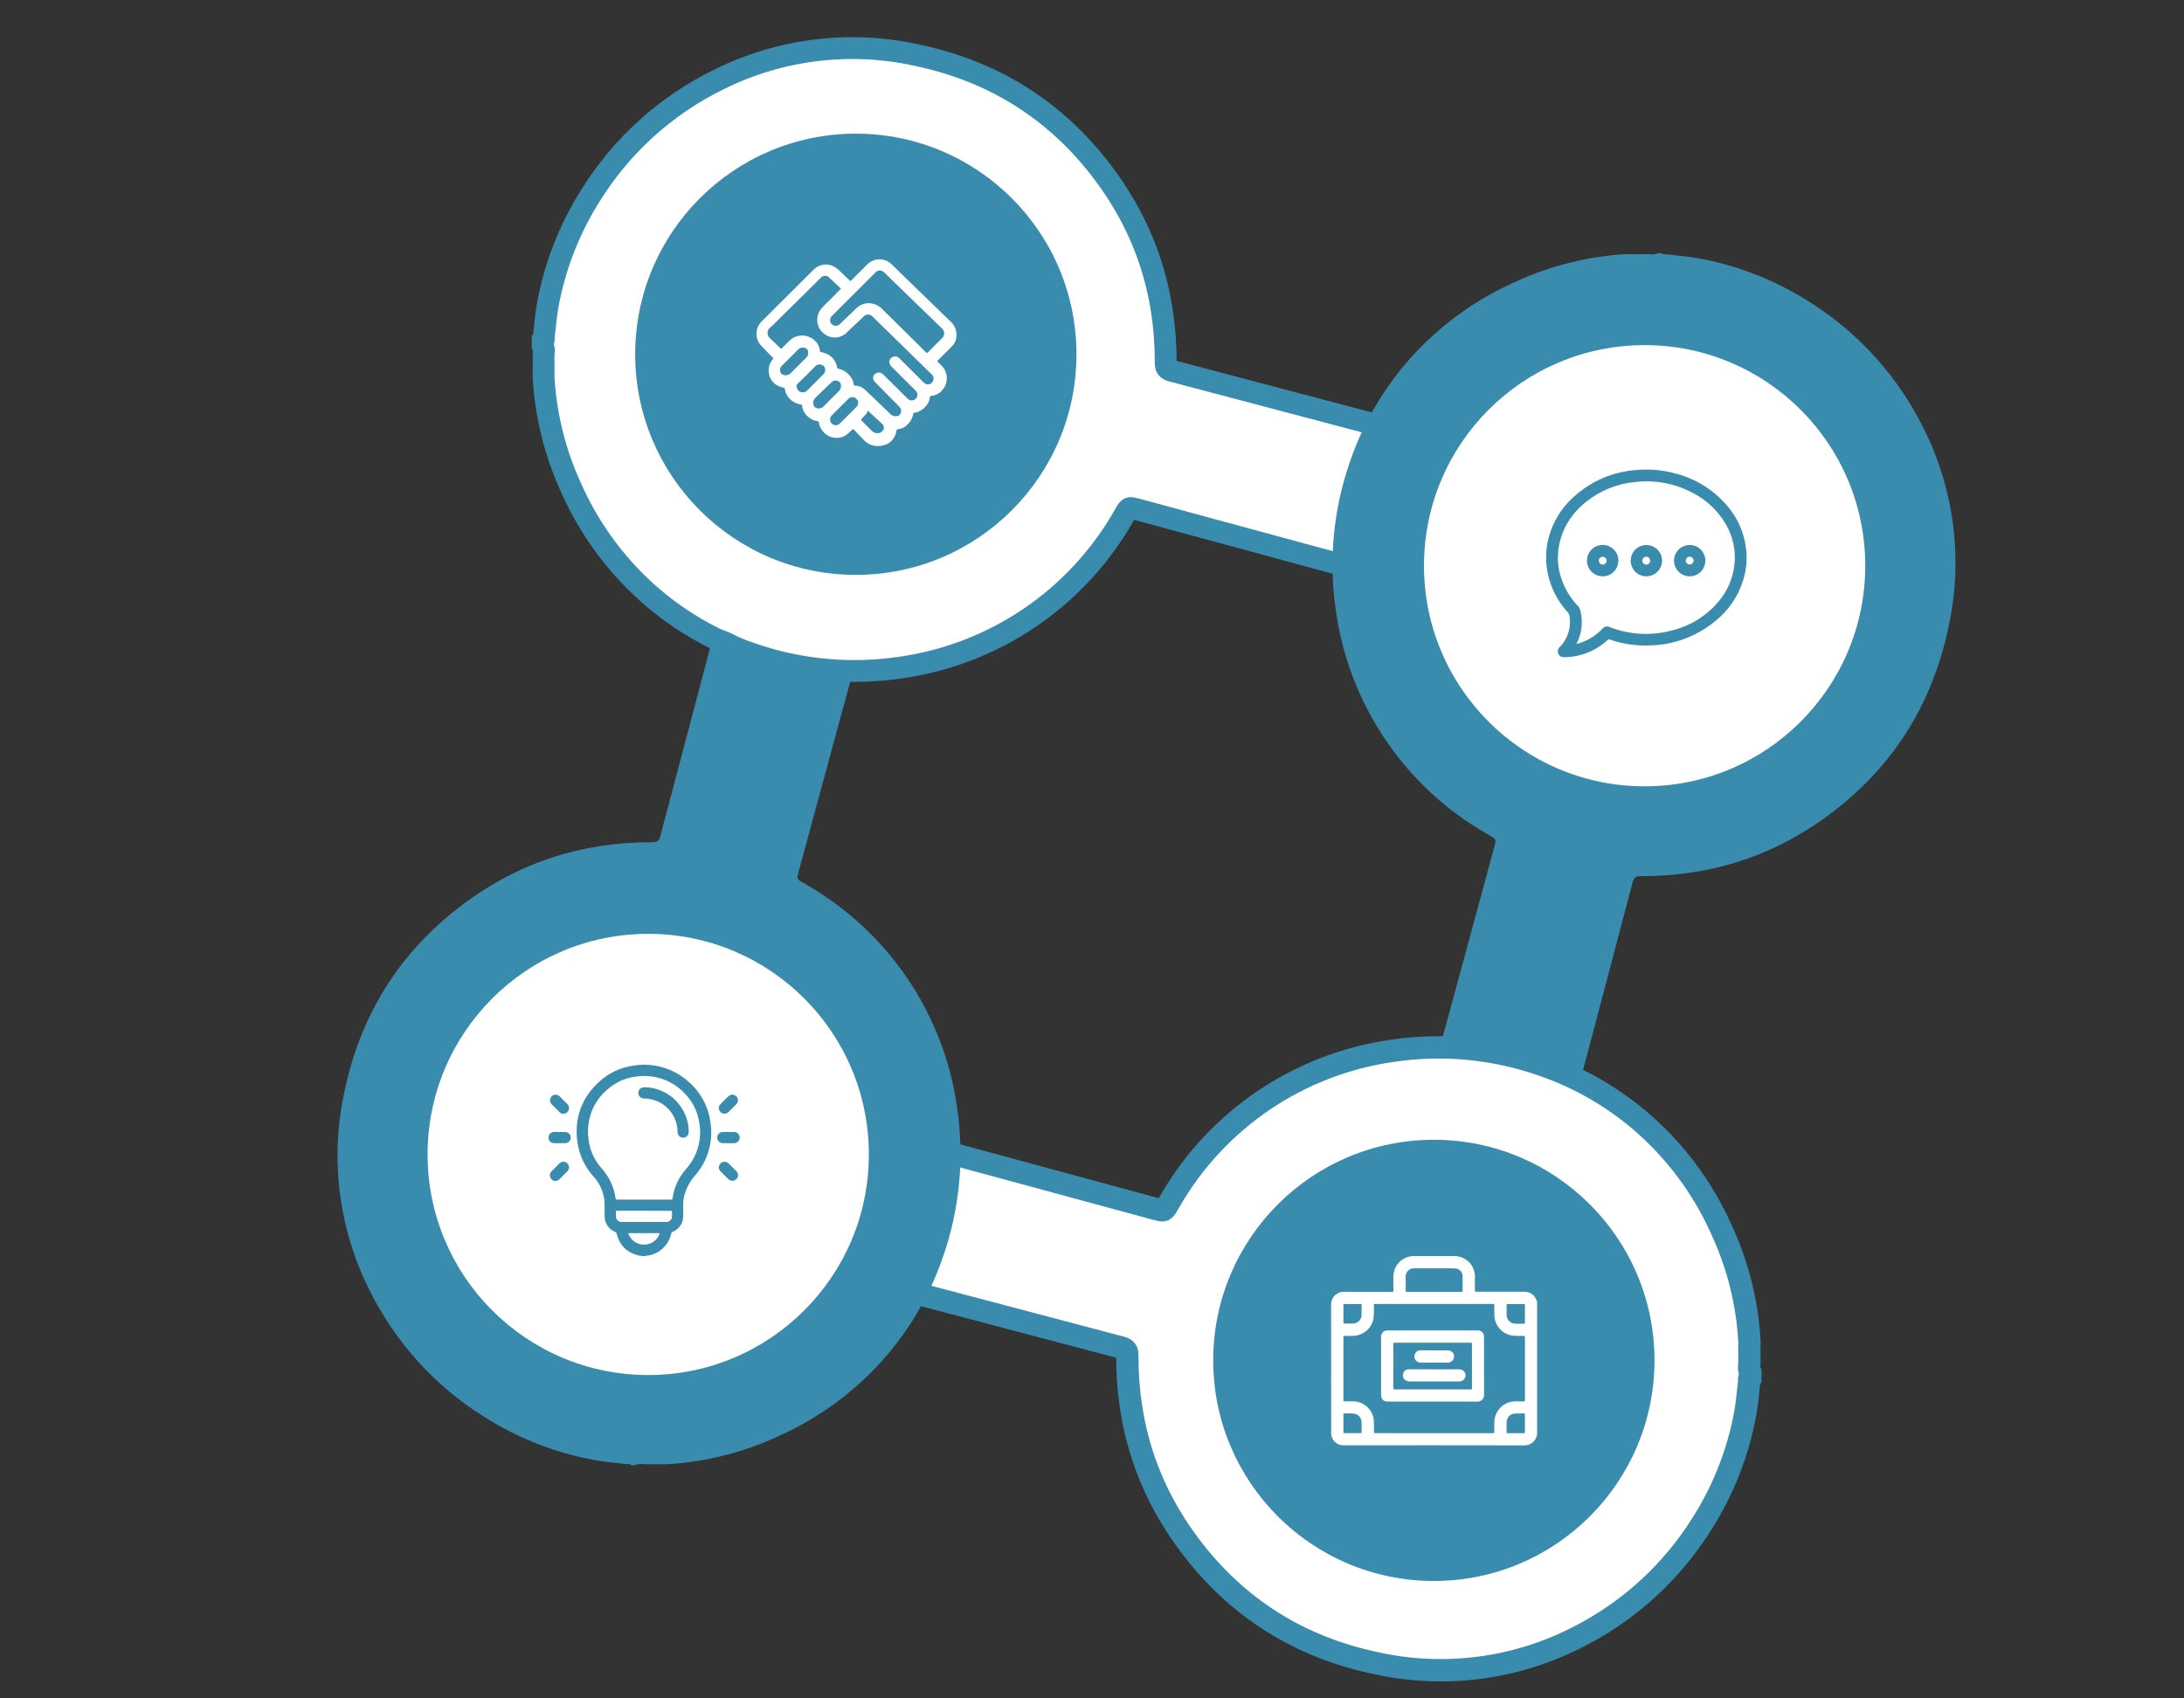 <?xml version="1.0" encoding="utf-8"?>
<!-- Generator: Adobe Illustrator 25.2.1, SVG Export Plug-In . SVG Version: 6.00 Build 0)  -->
<svg version="1.1" xmlns="http://www.w3.org/2000/svg" xmlns:xlink="http://www.w3.org/1999/xlink" x="0px" y="0px"
	 viewBox="0 0 4007 3116" style="enable-background:new 0 0 4007 3116;" xml:space="preserve">
<rect x="0" y="0" width="4007" height="3116" fill="#333333" stroke="none"/>
<style type="text/css">
	.st0{fill:#D9D9D9;}
	.st1{fill:#FFFFFF;stroke:#398CAE;stroke-width:40;stroke-miterlimit:4.001;}
	.st2{fill:#398CAE;}
	.st3{fill:#FFFFFF;stroke:#398CAE;stroke-width:41;stroke-miterlimit:4.001;}
	.st4{fill:#FFFFFF;}
	.st5{fill:#3A8CAF;}
	.st6{fill:none;stroke:#707070;stroke-width:17;}
	.st7{fill:#CFE3F9;}
	.st8{fill:#47C347;stroke:#707070;stroke-width:9;}
	.st9{fill:#EFC94F;stroke:#707070;stroke-width:9;}
	.st10{fill:none;stroke:#707070;stroke-width:10;stroke-linecap:round;}
	.st11{fill:#E89F94;}
	.st12{fill:none;stroke:#707070;stroke-width:11;stroke-linejoin:round;}
	.st13{enable-background:new    ;}
	.st14{fill:#707070;}
	.st15{fill:#5D5D5D;}
	.st16{fill:#CDE5F7;}
	.st17{fill:#E08A81;}
	.st18{fill:#FDFDFD;}
	.st19{fill:#8DB32B;}
	.st20{fill:#F0BA39;}
	.st21{fill:#ECF4FD;}
	.st22{fill:#6A8194;}
	.st23{fill:#6F8598;}
	.st24{fill:#5EBFBF;}
	.st25{fill:#88D2E6;}
	.st26{fill:#99D4DC;}
	.st27{fill:#6C8396;}
	.st28{fill:#6D8396;}
	.st29{fill:#6B8295;}
	.st30{fill:#6E8497;}
	.st31{fill:#FEFEFE;}
</style>
<g id="Calque_1">
</g>
<g id="Calque_2">
	<g>
		<path id="Tracé_2904" class="st1" d="M995.6,634.4v-7.8c3.7-2.5,1.6-5.8,2.1-9c2.5-18.1,3.3-35.8,6.6-53.9
			c12.8-73.2,39.9-143.2,79.7-205.9c56.7-91.1,137.9-164.4,234.3-211.7c112.2-56,240.1-71.9,362.5-45.2
			c140.6,29.2,255.7,100.7,342.4,215.4c78.1,103.2,115.9,219.9,115.5,349.4c0,8.6,2.1,12.3,11.1,14.8
			c123.3,32.5,247,65.3,370.3,97.8c8.2,2.1,11.1,4.9,8.6,14.4c-21.4,77.7-41.9,155.8-62.5,233.5c-2.5,8.6-5.8,10.3-14,7.8
			c-122.1-33.3-244.6-66.2-366.6-99.5c-14.4-3.7-14.4-4.1-21.8,9c-0.8,1.6-2.1,3.3-2.9,4.9c-86.3,150.4-237.2,252.5-408.9,276.6
			c-92.1,13.7-186.2,4.8-274.1-25.9c-80.6-27.5-153.7-73.2-213.7-133.6c-48.4-48.7-87.6-105.8-115.5-168.5
			c-29.9-64.4-47.4-133.8-51.4-204.7c0-11.9,0.4-24.2,0-36.2C996.9,648.4,999.7,641,995.6,634.4z"/>
		<path id="Tracé_2904-2" class="st2" d="M3041.6,464.6h7.8c2.5,3.7,5.8,1.6,9,2.1c18.1,2.5,35.8,3.3,53.9,6.6
			c73.2,12.8,143.2,39.9,205.9,79.7c91.1,56.7,164.4,137.9,211.7,234.3c56,112.2,71.9,240.1,45.2,362.5
			c-29.2,140.6-100.7,255.7-215.4,342.4c-103.2,78.1-219.9,115.9-349.4,115.5c-8.6,0-12.3,2.1-14.8,11.1
			c-32.5,123.3-65.4,247-97.8,370.3c-2.1,8.2-4.9,11.1-14.4,8.6c-77.7-21.4-155.8-41.9-233.5-62.5c-8.6-2.5-10.3-5.8-7.8-14
			c33.3-122.1,66.2-244.6,99.5-366.6c3.7-14.4,4.1-14.4-9-21.8c-1.6-0.8-3.3-2.1-4.9-2.9c-150.4-86.3-252.5-237.2-276.6-408.9
			c-13.7-92.1-4.8-186.2,25.9-274.1c27.5-80.6,73.2-153.7,133.6-213.7c48.7-48.4,105.8-87.6,168.5-115.5
			c64.4-29.9,133.8-47.4,204.7-51.4c11.9,0,24.2,0.4,36.2,0C3027.6,465.9,3035,468.7,3041.6,464.6z"/>
		<path id="Tracé_2904-3" class="st3" d="M3211.4,2518.8v7.8c-3.7,2.5-1.6,5.8-2.1,9c-2.5,18.1-3.3,35.8-6.6,53.9
			c-12.8,73.2-39.9,143.2-79.7,205.9c-56.8,91.1-137.9,164.4-234.3,211.7c-112.2,56-240.1,71.9-362.5,45.2
			c-140.6-29.2-255.7-100.7-342.4-215.4c-78.1-103.2-115.9-219.9-115.5-349.4c0-8.6-2.1-12.3-11.1-14.8
			c-123.3-32.5-247-65.4-370.3-97.8c-8.2-2.1-11.1-4.9-8.6-14.4c21.4-77.7,41.9-155.8,62.5-233.5c2.5-8.6,5.8-10.3,14-7.8
			c122.1,33.3,244.6,66.2,366.6,99.5c14.4,3.7,14.4,4.1,21.8-9c0.8-1.6,2.1-3.3,2.9-4.9c86.3-150.4,237.2-252.5,408.9-276.6
			c92.1-13.7,186.2-4.8,274.1,25.9c80.6,27.5,153.7,73.2,213.7,133.6c48.4,48.7,87.6,105.8,115.5,168.5
			c29.9,64.4,47.4,133.8,51.4,204.7c0,11.9-0.4,24.2,0,36.2C3210.1,2504.8,3207.3,2512.2,3211.4,2518.8z"/>
		<path id="Tracé_2904-4" class="st2" d="M1165.4,2688.6h-7.8c-2.5-3.7-5.8-1.6-9-2.1c-18.1-2.5-35.8-3.3-53.9-6.6
			c-73.2-12.8-143.2-39.9-205.9-79.7c-91.1-56.7-164.4-137.9-211.7-234.3c-56-112.2-71.9-240.1-45.2-362.5
			c29.2-140.6,100.7-255.7,215.4-342.4c103.2-78.1,219.9-115.9,349.4-115.5c8.6,0,12.3-2.1,14.8-11.1
			c32.5-123.3,65.3-247,97.8-370.3c2.1-8.2,4.9-11.1,14.4-8.6c37.9,10.4,95.1,57.4,95.1,57.4s98.6-5.4,138.4,5.1
			c8.6,2.5,10.3,5.8,7.8,14c-33.3,122.1-66.2,244.6-99.5,366.6c-3.7,14.4-4.1,14.4,9,21.8c1.6,0.8,3.3,2.1,4.9,2.9
			c150.4,86.3,252.5,237.2,276.6,408.9c13.7,92.1,4.8,186.2-25.9,274.1c-27.5,80.6-73.2,153.7-133.6,213.7
			c-48.7,48.4-105.8,87.6-168.5,115.5c-64.4,29.9-133.8,47.4-204.7,51.4c-11.9,0-24.2-0.4-36.2,0
			C1179.4,2687.4,1172,2684.5,1165.4,2688.6z"/>
		<circle id="Ellipse_113" class="st4" cx="3017.4" cy="1038.1" r="404.8"/>
		<circle id="Ellipse_114" class="st2" cx="2630.7" cy="2496.3" r="404.8"/>
		<circle id="Ellipse_115" class="st4" cx="1189.3" cy="2118.4" r="404.8"/>
		<circle id="Ellipse_116" class="st2" cx="1570.2" cy="650.1" r="404.8"/>
		<g id="Bulle" transform="translate(22404.711 -11824.945)">
			<path id="Tracé_2905" class="st5" d="M-19200.3,12838.6v19.3c-0.7,0.5-0.4,1.3-0.4,1.9c-0.8,9.6-2.6,19-5.3,28.3
				c-9.2,30.6-27.6,57.7-52.8,77.5c-33.8,27.5-75.7,42.9-119.2,43.7c-25,1-49.9-2.7-73.5-10.9c-1.2-0.6-2.7-0.2-3.5,0.8
				c-21.9,20.4-50.7,31.7-80.5,31.7c-4.4,0.3-8.5-2.4-10.2-6.5c-1.8-4.1-0.8-8.9,2.5-11.9c14.3-14.3,21.1-34.5,18.4-54.6
				c0-3.7-1.5-7.3-4-10c-2.5-2.5-4.8-5.2-6.8-8c-17-21.3-27.8-46.9-31.3-73.9c-0.1-3-0.5-6-1.1-8.9v-19c0.7-0.5,0.4-1.3,0.4-1.9
				c0.8-9.5,2.5-18.9,5.2-28.1c7.9-27.4,23.4-52,44.6-71c31.2-28.7,71.1-46.1,113.3-49.5c25.3-2.5,50.8-0.3,75.2,6.6
				c36.7,9.7,69.5,30.5,93.9,59.4c18.5,21.5,30.2,48,33.9,76.1C-19201.3,12832.7-19200.9,12835.6-19200.3,12838.6z
				 M-19512.3,13006.3c0.5,0.4,0.9,0.1,1.3,0c17.8-4.7,33.9-14.3,46.4-27.8c3.1-3.8,8.4-5,12.8-3c36.7,14.4,77.1,16.6,115.1,6.2
				c32.6-8,61.9-26,83.8-51.5c16.7-19,27.2-42.6,30.2-67.7c3.3-26.6-2.4-53.5-16.2-76.5c-14.8-25-36.5-45.2-62.6-57.9
				c-31.9-16.4-68-22.9-103.7-18.6c-33.2,3.1-64.7,16.1-90.5,37.1c-27.3,22.4-44.9,50.7-49.7,86.2c-2.2,16.5-0.9,33.4,3.9,49.3
				c6.2,21,17.4,40.1,32.6,55.7c1.6,1.6,2.7,3.6,3.2,5.8c3.9,14.3,4.1,29.5,0.6,43.9
				C-19506.8,12994-19509.3,13000.3-19512.3,13006.3L-19512.3,13006.3z"/>
			<path id="Tracé_2906" class="st5" d="M-19384.9,12882.5c-15.9-0.4-28.4-13.6-27.9-29.5s13.6-28.4,29.5-27.9
				c15.8,0.4,28.3,13.5,28,29.3C-19355.8,12870.3-19369,12882.9-19384.9,12882.5C-19384.9,12882.5-19384.9,12882.5-19384.9,12882.5z
				 M-19377.1,12853.8c0-4-3.2-7.2-7.2-7.2s-7.2,3.2-7.2,7.2c0,0,0,0,0,0c0,4,3.2,7.2,7.2,7.2
				C-19380.3,12861-19377.1,12857.8-19377.1,12853.8z"/>
			<path id="Tracé_2907" class="st5" d="M-19304.7,12825c15.9,0,28.8,12.8,28.8,28.7c0,15.9-12.8,28.8-28.7,28.8
				c-15.8,0-28.7-12.8-28.8-28.6C-19333.4,12838-19320.6,12825.1-19304.7,12825C-19304.7,12825-19304.7,12825-19304.7,12825z
				 M-19297.5,12853.9c0.1-4-3-7.3-6.9-7.4c-4-0.1-7.3,3-7.4,6.9c-0.1,4,3,7.3,6.9,7.4c0.1,0,0.2,0,0.3,0
				C-19300.7,12860.8-19297.6,12857.8-19297.5,12853.9L-19297.5,12853.9z"/>
			<path id="Tracé_2908" class="st5" d="M-19463.9,12882.5c-15.9,0.2-29-12.5-29.2-28.4s12.5-29,28.4-29.2
				c15.9-0.2,29,12.5,29.2,28.4c0,0.1,0,0.3,0,0.4C-19435.5,12869.5-19448.2,12882.4-19463.9,12882.5z M-19464.1,12860.9
				c3.9,0,7-3.1,7.1-7c0-4-3.2-7.2-7.2-7.3c-3.9,0-7.1,3.2-7.1,7.1C-19471.3,12857.7-19468.1,12860.9-19464.1,12860.9
				L-19464.1,12860.9z"/>
		</g>
		<g id="Case" transform="translate(22311.664 -11484.504)">
			<path id="Tracé_2909" class="st4" d="M-19491.5,13873.7v244.1c-0.1,0.2-0.3,0.4-0.4,0.5c-2.3,11-12.2,18.9-23.4,18.5
				c-110.3-0.2-220.5-0.2-330.7-0.1c-12.3,0.6-22.8-8.9-23.4-21.3c0-0.7,0-1.4,0-2.1c0-78.2,0-156.5-0.1-234.8
				c-0.2-12.9,10.1-23.5,23-23.6c0.2,0,0.4,0,0.6,0c29.3,0.3,58.6,0.1,88,0.2c2.2,0,2.6-0.6,2.7-2.7c0-9.6-0.4-19.1,0.2-28.6
				c1.2-16.2,12.8-29.7,28.6-33.4c1.6-0.4,3.2-0.6,4.7-1h82.9c0.3,0.1,0.5,0.4,0.7,0.4c19.1,2.5,33.2,19.2,32.5,38.5
				c-0.2,7.8,0,15.7,0,23.5c0,3,0,3,3,3h82c3,0,6.1,0,9,0.3c5.6,0.5,10.7,3.2,14.4,7.4
				C-19494.6,13865.7-19492.6,13869.5-19491.5,13873.7z M-19680.6,14114.4h107.8c2.1,0,2.8-0.4,2.7-2.6c-0.1-6.4-0.1-12.7,0.2-19.1
				c1-20.1,17.3-36.1,37.4-36.7c5.4-0.1,10.8-0.1,16.2,0c2,0.1,2.5-0.6,2.5-2.5c-0.1-38.4-0.1-76.7,0-115.1c0-2-0.6-2.5-2.5-2.5
				c-6.6,0.2-13.2,0.1-19.8-0.4c-18.5-2.4-32.7-17.6-33.8-36.3c-0.3-6.2-0.1-12.5-0.2-18.7c0-3.2,0-3.2-3.2-3.2h-215.9
				c-1.3-0.1-1.8,0.5-1.7,1.8c0.1,1.9,0,4,0,5.9c0.3,6.4,0,12.9-0.8,19.3c-3.2,16.7-16.8,29.3-33.7,31.3c-6.3,0.6-12.6,0.3-18.9,0.3
				c-1.9,0-2.6,0.4-2.6,2.5c0.1,38.4,0.1,76.7,0,115.1c0,1.8,0.4,2.5,2.4,2.5c4.9-0.1,9.8,0,14.8-0.1c20.5-0.1,37.5,15.8,38.7,36.2
				c0.4,6.4,0.1,12.9,0.2,19.3c0.1,2.9,0,2.9,3,2.9C-19752.1,14114.3-19716.3,14114.4-19680.6,14114.4z M-19680.5,13855.1h49.9
				c1.8,0,2.5-0.4,2.5-2.3c-0.1-8.9,0-17.8-0.1-26.7c-0.1-7.1-5.4-13-12.5-13.9c-6.4-0.4-12.9-0.5-19.3-0.3
				c-18.9-0.1-37.7,0.1-56.5-0.1c-8.4-0.5-15.6,5.8-16.2,14.2c0,0.7,0,1.3,0,2c0.4,8.1,0.1,16.2,0.1,24.1c0,2.9,0,2.9,2.8,2.9
				L-19680.5,13855.1z M-19513.9,14096.3v-16c0-1.3-0.3-2.1-1.8-2.1c-5.4,0.1-10.6-0.1-16,0.1c-8.6,0.2-15.4,7.1-15.7,15.6
				c-0.2,6.2,0,12.5-0.1,18.7c0,1.4,0.5,1.8,1.8,1.8c9.9,0,19.9-0.1,29.9,0c1.5,0,1.9-0.4,1.9-1.9
				C-19514,14107.1-19513.9,14101.6-19513.9,14096.3L-19513.9,14096.3z M-19513.9,13895.3v-16c0-1.5-0.4-1.9-1.9-1.9
				c-9.9,0.1-19.9,0.1-29.9,0c-1.3,0-1.8,0.4-1.8,1.8c0.1,6.3-0.1,12.6,0.1,18.9c0.3,7.6,6,14,13.6,15.1c5.9,0.8,11.8,0.1,17.6,0.4
				c1.8,0.1,2.3-0.5,2.3-2.3C-19514,13906-19513.9,13900.6-19513.9,13895.3L-19513.9,13895.3z M-19846.9,14096.2v16.2
				c0,1.4,0.4,1.9,1.9,1.9c9.9-0.1,19.8-0.1,29.7,0c1.3,0,1.8-0.4,1.8-1.8c-0.1-6.3,0.1-12.6-0.1-18.9c-0.4-7.7-6.2-14.1-13.9-15.1
				c-6-0.7-11.9-0.1-17.8-0.4c-1.6-0.1-1.7,0.9-1.6,2C-19846.9,14085.6-19846.9,14090.9-19846.9,14096.2L-19846.9,14096.2z
				 M-19846.9,13895.2v16c0,1.5,0.4,2.1,2,2.1c5.4-0.1,10.8,0.1,16.2-0.1c8.2-0.4,14.8-7,15.1-15.2c0.1-6.2,0-12.5,0.1-18.7
				c0-1.5-0.4-1.9-1.9-1.9c-9.8,0.1-19.7,0.1-29.4,0c-1.6,0-2,0.5-2,2C-19846.8,13884.8-19846.9,13890-19846.9,13895.2
				L-19846.9,13895.2z"/>
			<path id="Tracé_2910" class="st4" d="M-19683.4,14056.4h-82.7c-5.5,0.3-10.4-3.5-11.4-8.9c-0.2-1-0.3-2.1-0.3-3.2V13938
				c-0.5-6.2,4.1-11.6,10.3-12.1c0.6-0.1,1.3-0.1,1.9,0h164.5c6.2-0.6,11.6,4,12.2,10.1c0.1,0.7,0.1,1.5,0,2.2
				c0,35.3-0.1,70.5,0.1,105.8c0.3,6.6-4.9,12.2-11.5,12.5c-0.3,0-0.6,0-0.9,0C-19628.5,14056.2-19655.9,14056.4-19683.4,14056.4z
				 M-19683.2,14034c23.2,0,46.3,0,69.5,0.1c2.1,0,2.7-0.5,2.7-2.6c-0.1-26.8-0.1-53.6-0.1-80.3c0-2.8,0-2.8-2.8-2.8h-138.6
				c-2.7,0-2.7,0-2.7,2.8c0,26.8,0,53.6-0.1,80.3c0,2.2,0.6,2.6,2.7,2.6C-19729.6,14033.9-19706.4,14034-19683.2,14034
				L-19683.2,14034z"/>
			<path id="Tracé_2911" class="st4" d="M-19680.3,13997.3c15.5,0,31-0.1,46.5,0c6.1,0,11,5,11,11.1c0,0.6-0.1,1.2-0.2,1.8
				c-1,5.5-6,9.5-11.6,9.3h-89.9c-3.7,0.3-7.3-1-10-3.5c-3.2-3.1-4.2-7.8-2.5-11.9c1.5-4.2,5.5-7,9.9-6.9
				c10.4-0.1,20.7-0.1,31.2-0.1C-19690.7,13997.3-19685.5,13997.3-19680.3,13997.3L-19680.3,13997.3z"/>
			<path id="Tracé_2912" class="st4" d="M-19680.3,13962.4c8.5,0,17-0.1,25.5,0c5.6,0.1,10.2,4.3,10.9,9.8
				c0.6,5.4-2.7,10.5-7.9,12.2c-1.4,0.4-2.9,0.6-4.4,0.6h-48.6c-4.4,0.2-8.6-2.2-10.5-6.1c-2.1-3.7-1.8-8.3,0.7-11.8
				c1.9-3,5.3-4.9,8.9-4.8C-19697.3,13962.4-19688.7,13962.4-19680.3,13962.4z"/>
		</g>
		<path id="handshake" class="st4" d="M1610.8,818.5c-9.4,0.2-18.4-3.4-25-10.1c-6.4-6.5-12.6-13.1-18.9-19.8
			c-1.3-1.4-1.9-1.2-3.3-0.1c-3.8,3.2-7,6.8-11.1,9.7c-13.6,9-31.8,6.4-42.2-6.1c-4.5-4.9-7.4-11.2-8.1-17.8
			c-0.1-1.1-0.7-1.1-1.6-1.2c-11.9-1.8-22-9.4-27-20.4c-1.1-2.3-1.7-4.8-1.8-7.3c0.1-2.1-0.8-2.7-2.6-3.1c-7.8-1.2-14.9-5-20.4-10.6
			c-4.9-4.7-8-11-8.7-17.7c0-1.1-0.8-2.1-1.9-2.3c-5.3-1.2-10.3-3.2-14.9-6.1c-6.8-4.8-11.4-12.2-12.5-20.5
			c-1.8-9.4,1-19.1,7.4-26.2c0.8-0.9,0.8-1.3-0.1-2.2c-7.2-7.5-14.3-15-21.6-22.4c-11.5-12.2-11.5-31.3,0-43.5
			c25.5-25.5,51.2-51.2,76.8-76.7c6.6-6.6,13.3-13.2,19.8-19.7c9.4-9.2,23.5-11.6,35.4-6.1c4.7,2.4,8.9,5.5,12.6,9.3
			c6,5.6,11.9,11.3,17.7,17c1.1,1.1,1.8,1.1,3,0c9.8-9.9,19.8-19.8,29.6-29.6c12.4-12.2,32.3-12.2,44.6,0.1
			c11.7,11.7,23.7,23.1,35.6,34.7c8.8,8.5,17.6,17,26.3,25.5c9.9,9.7,19.9,19.3,29.9,29c5.5,5.4,11.1,10.5,16.5,15.9
			c7.5,6.9,11.4,16.9,10.5,27c-0.3,6.9-3.2,13.5-8.2,18.3c-8.7,8.5-17.1,17.1-25.8,25.6c-1.2,1.2-1.2,1.9,0,3.2
			c3.7,3.3,7.1,6.9,10.3,10.8c4.6,6.3,6.6,14.2,5.8,21.9c-0.4,6.7-3,13.1-7.4,18.2c-5.3,6.5-13,10.6-21.3,11.3
			c-1.9,0.1-1.9,1.2-2.1,2.5c-0.6,5.6-2.9,10.9-6.4,15.3c-6.1,6.8-13,12.5-22.7,13c-1.1,0.1-1.1,0.5-1.3,1.4
			c-1.2,7.7-4.9,14.9-10.5,20.3c-4.5,4.9-10.7,7.9-17.3,8.6c-1.7,0.2-2.7,0.5-3.1,2.7c-1,6.9-4.1,13.4-8.9,18.5
			c-4,4.1-9.1,6.9-14.7,8.2C1617.8,818.2,1614.3,818.6,1610.8,818.5z M1408.3,610.6c-0.2,3.6,1.2,7.1,3.8,9.6
			c6.7,6.1,13.3,12.6,19.8,18.9c1,1,1.5,1.1,2.5,0c4.5-4.6,9-9,13.5-13.5c12-12.1,31.2-13.3,44.6-2.7c6.8,4.9,11.1,12.6,11.7,21
			c0.1,1.2,0.7,1.5,1.7,1.8c2.7,0.8,5.4,1.5,8,2.5c11.3,3.7,19.7,13.4,21.7,25.1c0.4,2,1.1,3,3,3.4c7.9,1.7,15.1,6.1,20.2,12.4
			c4.1,4.6,6.8,10.2,7.6,16.3c0.2,2,1,2.1,2.5,2.2c6.4,0.1,12.6,2.6,17.4,6.9c5.1,4.7,10.1,9.5,15.1,14.3
			c10.8,10.4,21.7,20.7,32.5,31.2c3.5,3.5,8.8,4.7,13.5,3.1c6.4-1.7,7.6-11.7,3.7-15.5c-1.8-1.8-3.4-3.5-5.1-5.3
			c-8.4-8.6-16.9-17.2-25.4-25.8c-5.4-5.4-10.7-10.7-16-16.2c-2-1.9-2.9-4.6-2.6-7.3c0.1-4.1,2.8-7.6,6.8-8.8
			c3.9-1.5,8.2-0.4,11.1,2.5l21.1,20.8c8.1,8.1,16.2,16.2,24.3,24.2c2.6,2.7,6.5,3.8,10.1,2.7c5.5-1.3,8.9-6.9,7.6-12.4
			c-0.5-1.9-1.5-3.7-2.9-5c-5.5-5.6-11.2-11.2-16.9-16.8c-9.4-9.4-18.8-18.7-28.1-28.1c-3.6-3.5-4.3-9-1.8-13.3
			c3.3-4.9,9.9-6.3,14.8-3c0.6,0.4,1.1,0.8,1.6,1.3c13,12.9,25.9,25.9,38.9,38.8c2.4,2.7,5,5.1,7.7,7.4c4.5,3.2,10.7,2.5,14.2-1.8
			c3.3-4.3,3-10.3-0.7-14.2c-9-8.1-17.1-17-25.9-25.2c-6.4-6-12.5-12.3-18.8-18.4c-14.9-14.4-29.7-29.1-44.5-43.5
			c-6.8-6.8-13.7-13.4-20.6-20.2c-3.8-3.4-9.5-3.7-13.7-0.7c-11,10.3-21.9,20.5-32.7,30.8c-6.9,7.2-17,10.5-26.9,8.8
			c-17.6-2.8-29.7-19.3-26.9-36.9c0.8-5.3,3-10.3,6.2-14.6c4.8-5.7,10-11.1,15.5-16c6.7-6.8,13.5-13.5,20.2-20.3
			c0.5-0.5,1.8-1,0.5-2.1c-7.1-6.8-14.2-13.5-21.4-20.2c-4-3.5-10-3.5-14,0c-9,9-18,17.9-27,26.8c-14.1,13.8-28,27.7-42.1,41.5
			c-8.3,8.1-16.2,16.5-24.8,24.3C1409.8,603.6,1408.2,607,1408.3,610.6z M1523.1,587.2c-0.4,4.3,2.1,8.4,6.2,9.8
			c3.8,1.7,8.4,0.9,11.3-2.1c2.5-2.3,4.9-4.7,7.3-6.9c8.2-7.8,16.1-15.9,24.4-23.4c7.6-6.7,17.8-9.6,27.7-7.6c7.3,1.3,14,5,19,10.5
			c10.3,10.3,20.6,20.4,31,30.6c16.4,16.2,32.8,32.4,49.2,48.7c1.1,1.1,1.8,1.1,3,0c8.6-8.7,17.3-17.4,26-26.1
			c4.9-4.2,5.5-11.5,1.4-16.5c-0.4-0.5-0.9-1-1.5-1.5c-9.7-9.5-19.4-18.9-29.1-28.3c-9-8.8-18-17.5-27-26.2
			c-9.8-9.5-19.6-19.1-29.4-28.5c-7-6.8-14-13.6-21-20.4c-4.2-3.9-10.7-3.9-14.8,0.1c-27,26.9-53.8,53.7-80.7,80.6
			C1524.1,581.9,1523,584.5,1523.1,587.2z M1482.8,647.2c0.1-2.6-0.8-5.1-2.5-7.1c-4.4-3.1-10.3-3.1-14.7,0.1
			c-10.9,10.7-21.7,21.5-32.4,32.4c-3.2,4.3-2.7,10.4,1.2,14c4.9,3,11.1,2.6,15.5-1.1c9.7-9.9,19.5-19.7,29.4-29.4
			C1481.8,653.8,1483,650.6,1482.8,647.2L1482.8,647.2z M1502.3,749.5c3.3,0.1,6.5-1.2,8.7-3.7c9.2-9.2,18.3-18.5,27.7-27.6
			c3.1-2.9,4.6-7,4.2-11.2c0.1-3.5-2.1-6.6-5.4-7.8c-3.6-1.7-7.8-1.2-10.9,1.3c-2.3,2-4.4,4.1-6.5,6.2c-7.9,7.6-15.7,15.2-23.6,22.7
			c-1.5,1.2-2.6,2.7-3.4,4.5C1490.4,740.9,1492.6,749.7,1502.3,749.5L1502.3,749.5z M1514,678.7c0.2-4-2.3-7.7-6.1-9
			c-3.8-1.8-8.4-1.1-11.5,1.8c-10.9,10.7-21.3,21.9-32.6,32.2c-1,0.9-1.8,2.2-2.2,3.5c-0.7,5.4,2.6,10.6,7.8,12.3
			c4.1,1.3,8.7,0.1,11.6-3.1c9.7-9.8,19.5-19.6,29.4-29.4C1512.9,685,1514.2,681.9,1514,678.7L1514,678.7z M1523.1,769.7
			c0,1.2,0.1,2.5,0.4,3.7c2,5.4,8.1,8.2,13.5,6.2c1.6-0.6,3-1.5,4.1-2.7c10-9.9,19.9-19.9,29.9-29.9c4.3-3.9,4.6-10.5,0.7-14.8
			s-10.5-4.6-14.8-0.7c-0.3,0.2-0.5,0.5-0.7,0.7l-30,30C1524.1,764.1,1523,766.9,1523.1,769.7L1523.1,769.7z M1610.8,794.9
			c3,0,5.8-1.3,7.8-3.6c3.7-3.2,4.1-8.8,0.9-12.4c-0.3-0.4-0.7-0.7-1-1c-2.1-1.7-4-3.5-5.9-5.4l-19.2-17.9c-0.9-0.8-1.3-1.1-1.8,0.4
			c-0.7,2.3-1.9,4.4-3.7,6.1c-2.7,2.3-4.7,5.2-7.1,7.6c-1.2,1.2-1.2,2,0,3.2c6.4,6.3,12.7,12.6,19.1,19.1
			C1602.7,793.7,1606.7,795.1,1610.8,794.9z"/>
		<g id="idea" transform="translate(21972.998 -11567.281)">
			<path id="Tracé_2914" class="st5" d="M-20793.9,13872.3c-2-0.6-4-0.9-6.1-1c-22.6-4.8-36.3-18.6-41.9-40.9
				c-0.1-1-0.8-1.9-1.8-2.3c-12.3-4.6-20.3-16.5-20-29.6c0-7.7,0.2-15.5-0.1-23.2c-0.6-17.8-7.5-34.7-19.3-47.9
				c-16.5-17.9-27.2-40.4-30.6-64.5c-5.8-44,7.6-81.4,40.7-111.2c17.4-15.8,39.1-25.9,62.3-29c36.4-6,73.5,4.9,100.9,29.6
				c21.9,18.8,36.2,44.9,40.1,73.5c5.9,35.3-4.4,71.4-27.9,98.3c-9.7,10.8-16.6,23.8-20.1,37.8c-1.3,5.3-1.9,10.7-1.9,16.1
				c0,7.1,0.1,14.3,0,21.4c-0.1,12.6-7.8,23.8-19.5,28.4c-1.2,0.4-2.1,1.4-2.3,2.7c-4.3,20.9-21.1,37.1-42.1,40.7
				c-2.1,0.1-4.3,0.4-6.3,1L-20793.9,13872.3z M-20791.5,13768.6h49.9c1.3,0,2.2,0,2.5-1.8c2.6-20.1,11.2-38.9,24.6-54.1
				c21.3-23.6,30.3-55.9,24.2-87.2c-3.3-19.6-12.6-37.8-26.6-51.9c-23.2-24.6-57-36-90.3-30.6c-18.9,2.4-36.6,10.5-50.9,23.1
				c-26.4,21.9-39.7,55.9-35.3,89.9c1.9,20.5,10.4,39.8,24.1,55.1c13.9,15.3,22.9,34.5,25.7,55c0.3,1.8,0.9,2.4,2.7,2.4
				C-20824.6,13768.6-20808.1,13768.6-20791.5,13768.6L-20791.5,13768.6z M-20791.2,13789h-49.7c-1.8,0-2.3,0.5-2.2,2.3
				c0.2,2.5,0,5.2,0.1,7.8c-0.2,5.6,4.1,10.3,9.7,10.5c0.2,0,0.4,0,0.6,0h82.4c5.6,0.1,10.1-4.4,10.2-9.9c0,0,0-0.1,0-0.1
				c0.1-2.8-0.1-5.6,0.1-8.4c0.1-1.8-0.6-2-2.1-2C-20758.5,13789-20774.9,13789-20791.2,13789z M-20791.6,13830.1h-27.1
				c-1.7,0-1.8,0.4-1.2,1.8c1.8,4.1,4.4,7.9,7.6,11c12.1,11.5,31.3,11.1,42.8-1c2.7-2.8,4.8-6.2,6.3-9.8c0.7-1.6,0.5-2-1.3-2
				C-20773.6,13830.2-20782.6,13830.1-20791.6,13830.1L-20791.6,13830.1z"/>
			<path id="Tracé_2915" class="st5" d="M-20615.9,13656.7c-0.8,2.8-2.6,5.3-5.1,6.9c-1.5,0.9-3.2,1.4-5,1.4
				c-6.9,0-13.9,0.1-20.8,0c-5.3,0-9.7-4-10.3-9.2c-0.4-5,2.7-9.6,7.6-11c1.1-0.3,2.2-0.4,3.3-0.4h19.1c5-0.5,9.5,2.8,10.7,7.6
				c0.1,0.2,0.3,0.3,0.4,0.4C-20615.9,13654-20615.9,13655.4-20615.9,13656.7z"/>
			<path id="Tracé_2916" class="st5" d="M-20964.1,13723.2c0.1-2.4,1.1-4.7,2.9-6.3c4.8-4.9,9.6-9.8,14.5-14.7
				c3.8-4,10.2-4.2,14.3-0.4c0.1,0.1,0.1,0.1,0.2,0.2c4.1,4,4.2,10.5,0.2,14.5c0,0,0,0,0,0c-4.8,5-9.8,9.9-14.7,14.8
				c-2.9,3-7.3,3.9-11.1,2.3C-20961.9,13731.8-20964.4,13727.6-20964.1,13723.2z"/>
			<path id="Tracé_2917" class="st5" d="M-20644,13610.9c-3.9,0-7.5-2.3-9.1-5.9c-2-3.5-1.4-7.9,1.4-10.8
				c5.1-5.4,10.3-10.7,15.7-15.7c4.3-3.7,10.7-3.2,14.4,1.1c3.5,4.1,3.3,10.2-0.6,14c-4.7,4.8-9.6,9.7-14.4,14.4
				C-20638.6,13609.8-20641.2,13610.8-20644,13610.9z"/>
			<path id="Tracé_2918" class="st5" d="M-20643.7,13699.1c2.8,0,5.4,1.1,7.4,3.1c4.7,4.7,9.5,9.4,14.1,14
				c4.1,3.7,4.5,10.1,0.7,14.3c-0.1,0.1-0.3,0.3-0.4,0.4c-4,4.1-10.6,4.1-14.7,0.1c-0.1-0.1-0.1-0.1-0.2-0.2
				c-4.8-4.7-9.6-9.4-14.3-14.2c-3.1-2.9-4-7.4-2.1-11.2C-20651.6,13701.5-20647.8,13699.1-20643.7,13699.1z"/>
			<path id="Tracé_2919" class="st5" d="M-20946.3,13644.5c3.3,0,6.8-0.1,10.1,0c5.7,0,10.3,4.6,10.3,10.2
				c0,5.7-4.6,10.3-10.2,10.3c-6.8,0.1-13.6,0.1-20.4,0c-5.7,0-10.2-4.7-10.2-10.4c0-5.7,4.7-10.2,10.4-10.2
				C-20953,13644.4-20949.7,13644.5-20946.3,13644.5z"/>
			<path id="Tracé_2920" class="st5" d="M-20954.4,13576c2.9-0.2,5.8,0.8,7.9,2.8c4.9,4.9,9.8,9.8,14.7,14.8
				c3.9,4,3.8,10.5-0.3,14.4c0,0,0,0-0.1,0.1c-3.9,3.9-10.3,3.9-14.2,0c0,0,0,0-0.1-0.1c-4.7-4.7-9.5-9.4-14.1-14.1
				c-3.2-2.9-4.1-7.6-2.3-11.6C-20961.5,13578.7-20958.2,13576.2-20954.4,13576z"/>
			<path id="Tracé_2921" class="st5" d="M-20789.4,13562.4c27.9,0.7,53.5,15.6,67.9,39.5c7.9,12.6,12.1,27.1,12.1,42
				c0.4,5.7-3.8,10.6-9.5,11c-5.7,0.4-10.6-3.8-11-9.5c0-0.4,0-0.9,0-1.3c-0.2-28.5-20-53.1-47.8-59.5c-4.6-1-9.3-1.5-14-1.6
				c-5.7-0.1-10.2-4.7-10.2-10.4c0-3.7,2.1-7.1,5.3-8.9C-20794.3,13562.6-20791.8,13562.2-20789.4,13562.4z"/>
		</g>
	</g>
</g>
<g id="Calque_3">
</g>
<g id="Calque_4">
</g>
<g id="Calque_5">
</g>
<g id="Calque_6">
</g>
<g id="Calque_7">
</g>
</svg>
